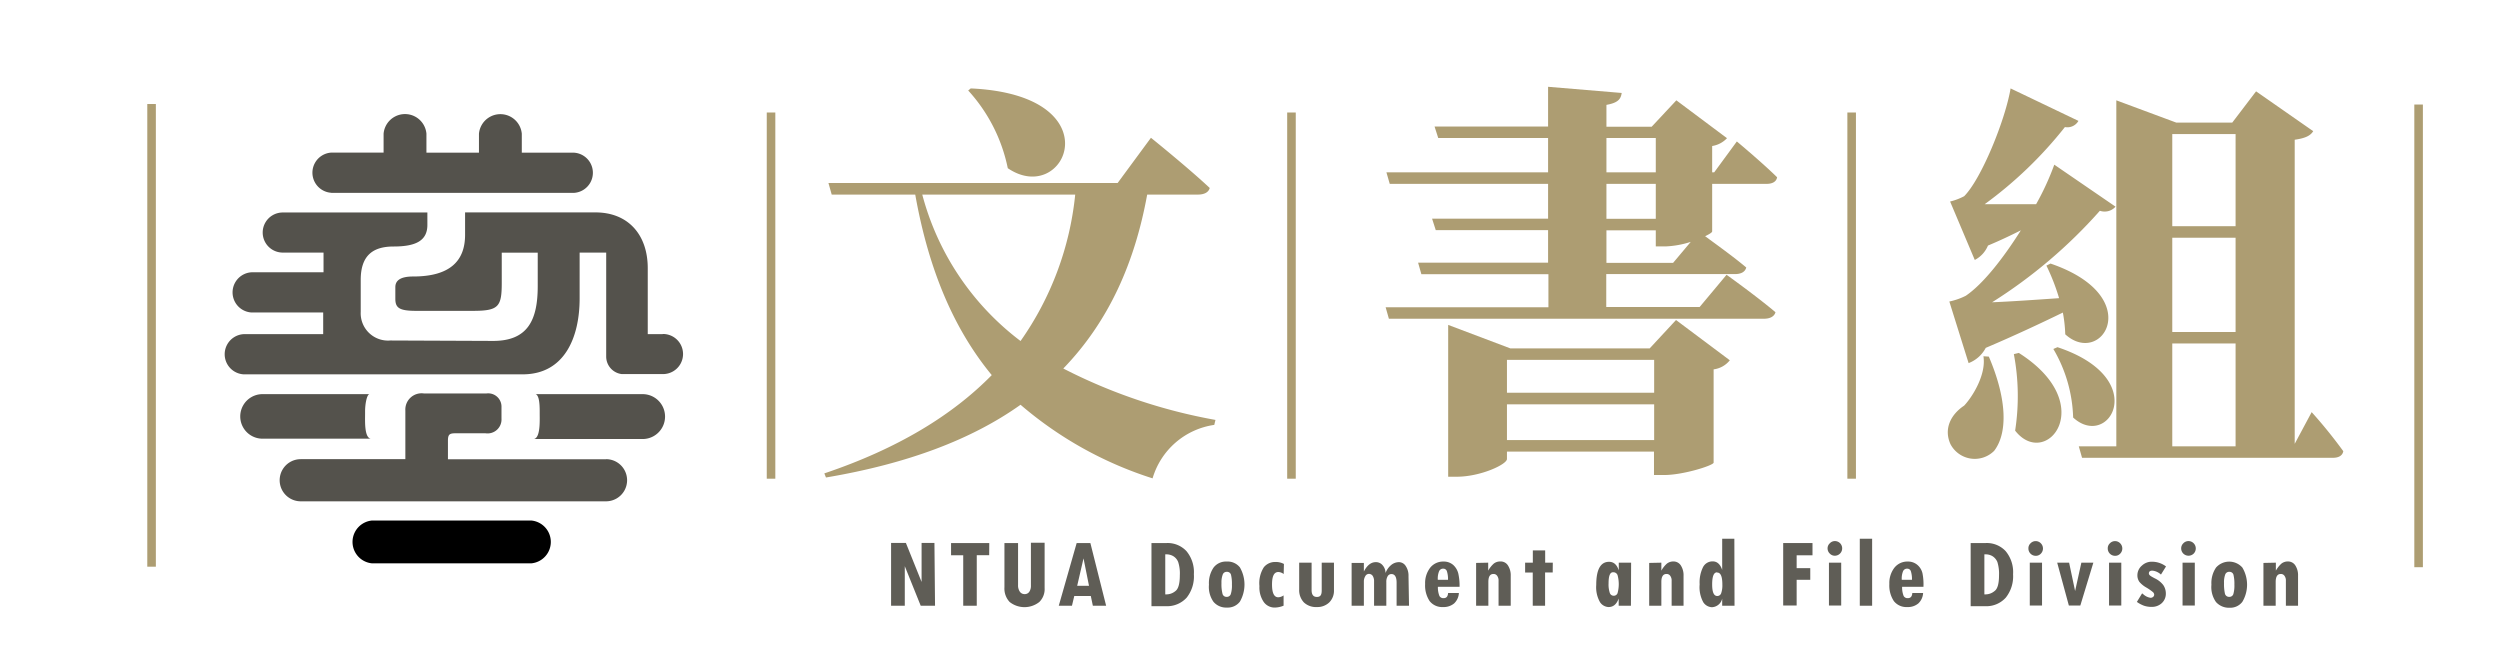 <svg id="圖層_1" data-name="圖層 1" xmlns="http://www.w3.org/2000/svg" viewBox="0 0 291.78 78">
  <defs>
    <style>
      .cls-1sfzf {
        fill: #54524c;
      }

      .cls-2 {
        fill: #5f5d56;
      }

      .cls-3 {
        fill: #ad9d72;
      }

      .cls-4 {
        fill: none;
        stroke: #ad9d72;
        stroke-miterlimit: 10;
      }
    </style>
  </defs>
  <g>
    <path class="cls-1sfzf" d="M38.66,22.51H67a2.35,2.35,0,0,0,0-4.69h-6.1V15.61h0s0,0,0,0a2.51,2.51,0,0,0-5,0v0h0v2.21H49.77V15.6a2.51,2.51,0,0,0-5,0h0v2.21H38.66a2.35,2.35,0,0,0,0,4.69Z"/>
    <path class="cls-1sfzf" d="M70.73,53.6H52.28V51.43c0-.71.18-.86.85-.86h3.54a1.63,1.63,0,0,0,1.86-1.72V47.41a1.55,1.55,0,0,0-1.74-1.49H49.47a1.9,1.9,0,0,0-2.16,2v5.67H35.1a2.46,2.46,0,1,0,0,4.92H70.73a2.46,2.46,0,0,0,0-4.92Z"/>
    <path class="cls-1sfzf1" d="M62,60.75H43.43a2.51,2.51,0,0,0,0,5H62a2.51,2.51,0,0,0,0-5Z"/>
    <path class="cls-1sfzf" d="M77.31,39H75.6v-7.7c0-3.93-2.31-6.51-6.1-6.51H54.28v2.62c0,3-1.71,4.86-6.06,4.86-1.72,0-2.08.63-2.08,1.25l0,1.35c0,1.07.47,1.41,2.43,1.41h6.62c3,0,3.37-.47,3.37-3.26V29.49h4.2v3.9c0,4-1.18,6.4-5.21,6.4l-12-.05A3.19,3.19,0,0,1,42.1,36.4V32.67c0-2.89,1.46-3.9,3.84-3.9,2.61,0,3.94-.69,3.94-2.52V24.8H33a2.34,2.34,0,0,0,0,4.68h4.76v2.3H29.34a2.35,2.35,0,0,0,0,4.69h8.38V39h-9.3a2.35,2.35,0,0,0,0,4.69H61c4.9,0,6.65-4.33,6.65-8.86V29.48h3.1V41.66a2.06,2.06,0,0,0,1.82,2h4.81a2.34,2.34,0,0,0,0-4.68Z"/>
    <path class="cls-1sfzf" d="M42.61,48.29V48c0-.78.18-1.88.49-2H30.64a2.6,2.6,0,0,0,0,5.2H43.27C42.51,51.07,42.61,49.11,42.61,48.29Z"/>
    <path class="cls-1sfzf" d="M75,46H62.52c.41.16.47,1.17.47,2v.3c0,.82.09,2.78-.67,2.94H75A2.6,2.6,0,0,0,75,46Z"/>
  </g>
  <g>
    <path class="cls-2" d="M109.13,70.7h-1.67l-1.86-4.62h0V70.7H104V63.37h1.73l1.83,4.55h0V63.37h1.5Z"/>
    <path class="cls-2" d="M115.45,64.8H114v5.9h-1.58V64.81H111V63.38h4.46Z"/>
    <path class="cls-2" d="M121.92,68.64a2.1,2.1,0,0,1-.62,1.62,2.79,2.79,0,0,1-3.46,0,2.29,2.29,0,0,1-.61-1.72V63.38h1.59v4.88a1.31,1.31,0,0,0,.21.8.66.66,0,0,0,.56.28.63.63,0,0,0,.54-.27,1.24,1.24,0,0,0,.19-.73v-5h1.6Z"/>
    <path class="cls-2" d="M129.1,70.7h-1.55l-.24-1.14h-1.93l-.27,1.14h-1.54l2.09-7.32h1.6Zm-2-2.33-.64-3.2h0l-.74,3.2Z"/>
    <path class="cls-2" d="M134.39,63.38h1.76a3,3,0,0,1,2.32.94,3.83,3.83,0,0,1,.87,2.7,4,4,0,0,1-.84,2.73,3.08,3.08,0,0,1-2.41,1h-1.7ZM136,64.7v4.67h.19a1.64,1.64,0,0,0,1-.39c.34-.25.51-.87.51-1.84a4.35,4.35,0,0,0-.19-1.54,1.41,1.41,0,0,0-.56-.68,1.54,1.54,0,0,0-.76-.22Z"/>
    <path class="cls-2" d="M141.1,68.24a3.21,3.21,0,0,1,.54-2,1.81,1.81,0,0,1,1.53-.7,1.83,1.83,0,0,1,1.54.68,4,4,0,0,1,0,4,1.78,1.78,0,0,1-1.51.69,1.93,1.93,0,0,1-1.57-.67A3,3,0,0,1,141.1,68.24Zm2.68,0a4.46,4.46,0,0,0-.11-1.17.47.47,0,0,0-.48-.33.48.48,0,0,0-.48.31,2.59,2.59,0,0,0-.15,1,4.53,4.53,0,0,0,.12,1.25.47.47,0,0,0,.49.36.47.47,0,0,0,.48-.33A3.24,3.24,0,0,0,143.78,68.22Z"/>
    <path class="cls-2" d="M149.82,67a1.06,1.06,0,0,0-.62-.24c-.5,0-.74.48-.74,1.46s.24,1.49.73,1.49a1.14,1.14,0,0,0,.62-.22v1.2a2.84,2.84,0,0,1-1,.22,1.56,1.56,0,0,1-1.33-.67,3,3,0,0,1-.49-1.84,3.44,3.44,0,0,1,.52-2.2,1.68,1.68,0,0,1,1.34-.61,2,2,0,0,1,1,.23Z"/>
    <path class="cls-2" d="M155.69,68.88a1.92,1.92,0,0,1-.55,1.43,2,2,0,0,1-1.44.54,2.06,2.06,0,0,1-1.52-.54,2.08,2.08,0,0,1-.55-1.52V65.67h1.45v3.2c0,.53.2.8.62.8s.56-.25.56-.76V65.67h1.43Z"/>
    <path class="cls-2" d="M164.45,70.7H163V68c0-.65-.2-1-.6-1a.49.49,0,0,0-.44.25,1.26,1.26,0,0,0-.16.69V70.7h-1.43V67.87a1.15,1.15,0,0,0-.16-.66.53.53,0,0,0-.45-.23.48.48,0,0,0-.41.26,1.18,1.18,0,0,0-.17.65V70.7h-1.43v-5h1.43v1h0c.38-.73.84-1.09,1.39-1.09a1,1,0,0,1,.78.34,1.4,1.4,0,0,1,.36.93h0a2.2,2.2,0,0,1,.65-.93,1.43,1.43,0,0,1,.9-.34.94.94,0,0,1,.81.46,2,2,0,0,1,.32,1.18Z"/>
    <path class="cls-2" d="M170.35,68.49h-2.53a2.66,2.66,0,0,0,.18,1.07.51.51,0,0,0,.5.25q.47,0,.51-.6h1.26a1.8,1.8,0,0,1-.56,1.22,1.91,1.91,0,0,1-1.29.42,1.86,1.86,0,0,1-1.56-.69,3.28,3.28,0,0,1-.53-2,2.92,2.92,0,0,1,.59-1.9,1.92,1.92,0,0,1,1.55-.72,1.67,1.67,0,0,1,1.13.39,2,2,0,0,1,.6,1A6.64,6.64,0,0,1,170.35,68.49ZM169,67.67a3,3,0,0,0-.13-1,.43.43,0,0,0-.42-.3.5.5,0,0,0-.49.3,2.25,2.25,0,0,0-.15,1Z"/>
    <path class="cls-2" d="M173.69,65.67v.93h0a3.29,3.29,0,0,1,.65-.82,1.2,1.2,0,0,1,.76-.25A1,1,0,0,1,176,66a2.1,2.1,0,0,1,.32,1.22V70.7h-1.42V67.79a.91.91,0,0,0-.16-.58.5.5,0,0,0-.44-.22c-.4,0-.59.31-.59.93V70.7h-1.43v-5Z"/>
    <path class="cls-2" d="M181.22,66.81h-.89V70.7h-1.44V66.82H178V65.67h.9V64.24h1.44v1.43h.89Z"/>
    <path class="cls-2" d="M190.35,70.7h-1.43v-.85h0c-.24.67-.63,1-1.18,1a1.26,1.26,0,0,1-1-.57,3.5,3.5,0,0,1-.44-2c0-1.81.5-2.71,1.5-2.71.54,0,.92.34,1.13,1h0v-.9h1.44Zm-2.1-3.91c-.34,0-.51.42-.51,1.28a3.13,3.13,0,0,0,.14,1.12.47.47,0,0,0,.46.34.46.46,0,0,0,.45-.31,4,4,0,0,0,0-2.09.51.51,0,0,0-.5-.34Z"/>
    <path class="cls-2" d="M193.9,65.67v.93h0a3.08,3.08,0,0,1,.65-.82,1.2,1.2,0,0,1,.76-.25,1,1,0,0,1,.86.46,2.1,2.1,0,0,1,.32,1.22V70.7H195.1V67.79a.91.91,0,0,0-.16-.58.5.5,0,0,0-.44-.22q-.6,0-.6.93V70.7h-1.42v-5Z"/>
    <path class="cls-2" d="M202.44,70.7H201v-.83h0a1.29,1.29,0,0,1-1.2,1,1.27,1.27,0,0,1-1-.57,3.65,3.65,0,0,1-.43-2.1,4,4,0,0,1,.39-2,1.24,1.24,0,0,1,1.13-.68q.78,0,1.11,1h0V62.88h1.42Zm-2.05-3.9c-.37,0-.56.47-.56,1.4s.2,1.36.6,1.36a.47.47,0,0,0,.45-.32,2.77,2.77,0,0,0,.14-1c0-1-.21-1.42-.62-1.42Z"/>
    <path class="cls-2" d="M211.54,64.81h-1.85v1.5h1.59v1.36h-1.59v3h-1.57V63.38h3.42Z"/>
    <path class="cls-2" d="M213.3,64a.79.79,0,0,1,.26-.59.81.81,0,0,1,.6-.26.86.86,0,0,1,.6.25.86.86,0,0,1-.6,1.46.8.8,0,0,1-.6-.25A.83.83,0,0,1,213.3,64Zm.16,1.67h1.43v5h-1.43Z"/>
    <path class="cls-2" d="M218.5,70.7h-1.44V62.88h1.44Z"/>
    <path class="cls-2" d="M224.49,68.49H222a2.66,2.66,0,0,0,.18,1.07.51.51,0,0,0,.5.25q.47,0,.51-.6h1.26a1.8,1.8,0,0,1-.56,1.22,1.89,1.89,0,0,1-1.29.42,1.86,1.86,0,0,1-1.56-.69,3.28,3.28,0,0,1-.53-2,2.92,2.92,0,0,1,.59-1.9,1.92,1.92,0,0,1,1.55-.72,1.67,1.67,0,0,1,1.13.39,1.83,1.83,0,0,1,.6,1A6.64,6.64,0,0,1,224.49,68.49Zm-1.34-.82a3,3,0,0,0-.13-1,.43.43,0,0,0-.42-.3.5.5,0,0,0-.49.3,2.25,2.25,0,0,0-.15,1Z"/>
    <path class="cls-2" d="M230,63.38h1.75a3,3,0,0,1,2.33.94,3.83,3.83,0,0,1,.87,2.7,4,4,0,0,1-.85,2.73,3.05,3.05,0,0,1-2.41,1H230Zm1.6,1.32v4.67h.19a1.64,1.64,0,0,0,1-.39c.35-.25.52-.87.52-1.84a4.6,4.6,0,0,0-.19-1.54,1.47,1.47,0,0,0-.56-.68,1.54,1.54,0,0,0-.76-.22Z"/>
    <path class="cls-2" d="M236.74,64a.78.78,0,0,1,.25-.59.83.83,0,0,1,1.2,0,.86.86,0,0,1,0,1.21.79.79,0,0,1-.6.25.85.85,0,0,1-.85-.86Zm.16,1.67h1.43v5H236.9Z"/>
    <path class="cls-2" d="M240.1,65.67h1.39l.7,3.31.73-3.31h1.4l-1.52,5h-1.34Z"/>
    <path class="cls-2" d="M246,64a.78.78,0,0,1,.25-.59.83.83,0,0,1,1.2,0,.86.86,0,0,1,0,1.21.79.79,0,0,1-.6.25A.85.85,0,0,1,246,64Zm.15,1.67h1.43v5h-1.43Z"/>
    <path class="cls-2" d="M252.21,67.06a1.72,1.72,0,0,0-1-.46c-.27,0-.41.11-.41.32s.22.33.67.57a2.72,2.72,0,0,1,1,.78,1.74,1.74,0,0,1,.31,1,1.49,1.49,0,0,1-.47,1.12,1.69,1.69,0,0,1-1.2.44,2.64,2.64,0,0,1-.89-.14,3.49,3.49,0,0,1-.82-.44l.61-1,.13.1a1.59,1.59,0,0,0,.85.42.45.45,0,0,0,.31-.11.34.34,0,0,0,.12-.27.44.44,0,0,0-.18-.31,5.63,5.63,0,0,0-.74-.51,3,3,0,0,1-.8-.65,1.3,1.3,0,0,1-.24-.79A1.48,1.48,0,0,1,250,66a1.66,1.66,0,0,1,1.21-.44,2.71,2.71,0,0,1,1.59.55Z"/>
    <path class="cls-2" d="M254.57,64a.82.82,0,0,1,.25-.59.83.83,0,0,1,.61-.26.86.86,0,0,1,.6,1.46.86.86,0,0,1-1.21,0A.86.86,0,0,1,254.57,64Zm.16,1.67h1.43v5h-1.43Z"/>
    <path class="cls-2" d="M258.1,68.24a3.21,3.21,0,0,1,.54-2,2.05,2.05,0,0,1,3.07,0,3.91,3.91,0,0,1,0,4,1.77,1.77,0,0,1-1.5.69,2,2,0,0,1-1.58-.67A3,3,0,0,1,258.1,68.24Zm2.68,0a4.46,4.46,0,0,0-.11-1.17.47.47,0,0,0-.48-.33.48.48,0,0,0-.48.31,2.63,2.63,0,0,0-.14,1,5.09,5.09,0,0,0,.11,1.25.49.49,0,0,0,.5.36.47.47,0,0,0,.48-.33A3.59,3.59,0,0,0,260.78,68.22Z"/>
    <path class="cls-2" d="M265.62,65.67v.93h0a3.29,3.29,0,0,1,.65-.82,1.2,1.2,0,0,1,.76-.25,1,1,0,0,1,.86.46,2.1,2.1,0,0,1,.32,1.22V70.7h-1.42V67.79a.91.91,0,0,0-.16-.58.5.5,0,0,0-.44-.22c-.39,0-.59.31-.59.93V70.7h-1.43v-5Z"/>
  </g>
  <g>
    <path class="cls-3" d="M133.89,22.71c-1.44,7.92-4.46,14.78-9.79,20.3a63.16,63.16,0,0,0,17.76,6l-.14.58a8.81,8.81,0,0,0-7.2,6.24,44.14,44.14,0,0,1-15.41-8.59c-5.62,4-13.06,6.86-22.71,8.49l-.19-.48c8.55-2.88,14.93-6.77,19.54-11.47-4.23-5.14-7.3-11.9-8.93-21.07H97.07l-.38-1.35h33.75l3.89-5.28s4.36,3.51,6.86,5.86c-.14.53-.67.77-1.39.77Zm-26.25,0A31.48,31.48,0,0,0,119.11,39.8a35.9,35.9,0,0,0,6.38-17.09Zm5.66-12.39c16.8.77,11.09,13.92,4.32,9.31A19.1,19.1,0,0,0,113,10.56Z"/>
    <path class="cls-3" d="M201.51,32.07s3.55,2.54,5.71,4.37c-.14.52-.67.76-1.34.76H162.1l-.38-1.34h19V32H165.89l-.38-1.34h15.17v-3.8H167.57l-.43-1.34h13.54V21.46H162.2l-.39-1.35h18.87v-4H167.86l-.43-1.34h13.25V10.13l8.59.72c-.1.72-.43,1.15-1.78,1.39v2.55h5.28l2.88-3.08,5.91,4.42a3,3,0,0,1-1.73.91v3.07h.24l2.64-3.6s3,2.5,4.7,4.18c-.09.53-.57.77-1.24.77h-6.34V27c0,.14-.34.33-.82.57,1.11.82,3.32,2.4,4.8,3.65-.14.53-.62.77-1.34.77h-15v3.84h10.9Zm-5.9,5.28,6.28,4.7A2.89,2.89,0,0,1,200,43.11V54c-.05.33-3.55,1.44-5.76,1.44h-1.2V52.71H175.88v.86c0,.63-3.08,2.07-5.86,2.07h-1V37.92l7.25,2.74h16.27ZM175.88,42v3.84h17.18V42Zm17.18,9.36V47.19H175.88v4.17Zm-5.57-31.25h5.76v-4h-5.76Zm0,5.43h5.76V21.46h-5.76Zm0,5.14h7.78l2.06-2.45a11.06,11.06,0,0,1-2.92.53h-1.16V26.88h-5.76Z"/>
    <path class="cls-3" d="M232.12,41.62c2.2,5.14,2.16,9,.62,11a3.2,3.2,0,0,1-5.09-.77c-.81-1.77,0-3.45,1.59-4.51,1-1.06,2.59-3.65,2.25-5.76Zm-4.61-6.43a7.75,7.75,0,0,0,1.92-.67c2-1.35,4.37-4.37,6.43-7.64-1.15.58-2.45,1.2-3.84,1.78a3.32,3.32,0,0,1-1.54,1.68l-2.88-6.82a7,7,0,0,0,1.64-.62c2-2,4.8-8.88,5.42-12.58l7.92,3.79a1.49,1.49,0,0,1-1.58.72,47.67,47.67,0,0,1-9.36,9c1.77,0,3.88,0,6,0a30.8,30.8,0,0,0,2.12-4.61l7.15,4.9a1.7,1.7,0,0,1-1.83.48A58.21,58.21,0,0,1,232.5,35.28c2.21-.09,4.94-.28,7.82-.48A24.41,24.41,0,0,0,238.84,31l.48-.24c11.23,3.84,6,12.15,1.72,8.26a16.17,16.17,0,0,0-.28-2.54c-2.36,1.15-5.52,2.64-9,4.12a3.78,3.78,0,0,1-2,1.78Zm8.11,6c9.46,6,3.17,13.68-.43,9.07a26.31,26.31,0,0,0-.15-8.93Zm4.51-.67c11,3.65,6,12.05,1.83,8.21a16.65,16.65,0,0,0-2.31-8ZM269.8,48.1a56.44,56.44,0,0,1,3.69,4.56c-.09.53-.57.77-1.19.77H243l-.38-1.34H247V11.71l7,2.6h6.53l2.78-3.65,6.67,4.65c-.33.53-.91.82-2.16,1V51.8ZM253.53,15.65V26.4h7.39V15.65Zm7.39,12.1h-7.39v11h7.39Zm-7.39,24.34h7.39v-12h-7.39Z"/>
  </g>
  <line class="cls-4" x1="89.99" y1="13.13" x2="89.99" y2="55.87"/>
  <line class="cls-4" x1="150.73" y1="13.13" x2="150.73" y2="55.87"/>
  <line class="cls-4" x1="216.11" y1="13.13" x2="216.11" y2="55.87"/>
  <line class="cls-4" x1="282.28" y1="12.2" x2="282.28" y2="66.2"/>
  <line class="cls-4" x1="17.69" y1="12.14" x2="17.69" y2="66.14"/>
</svg>
